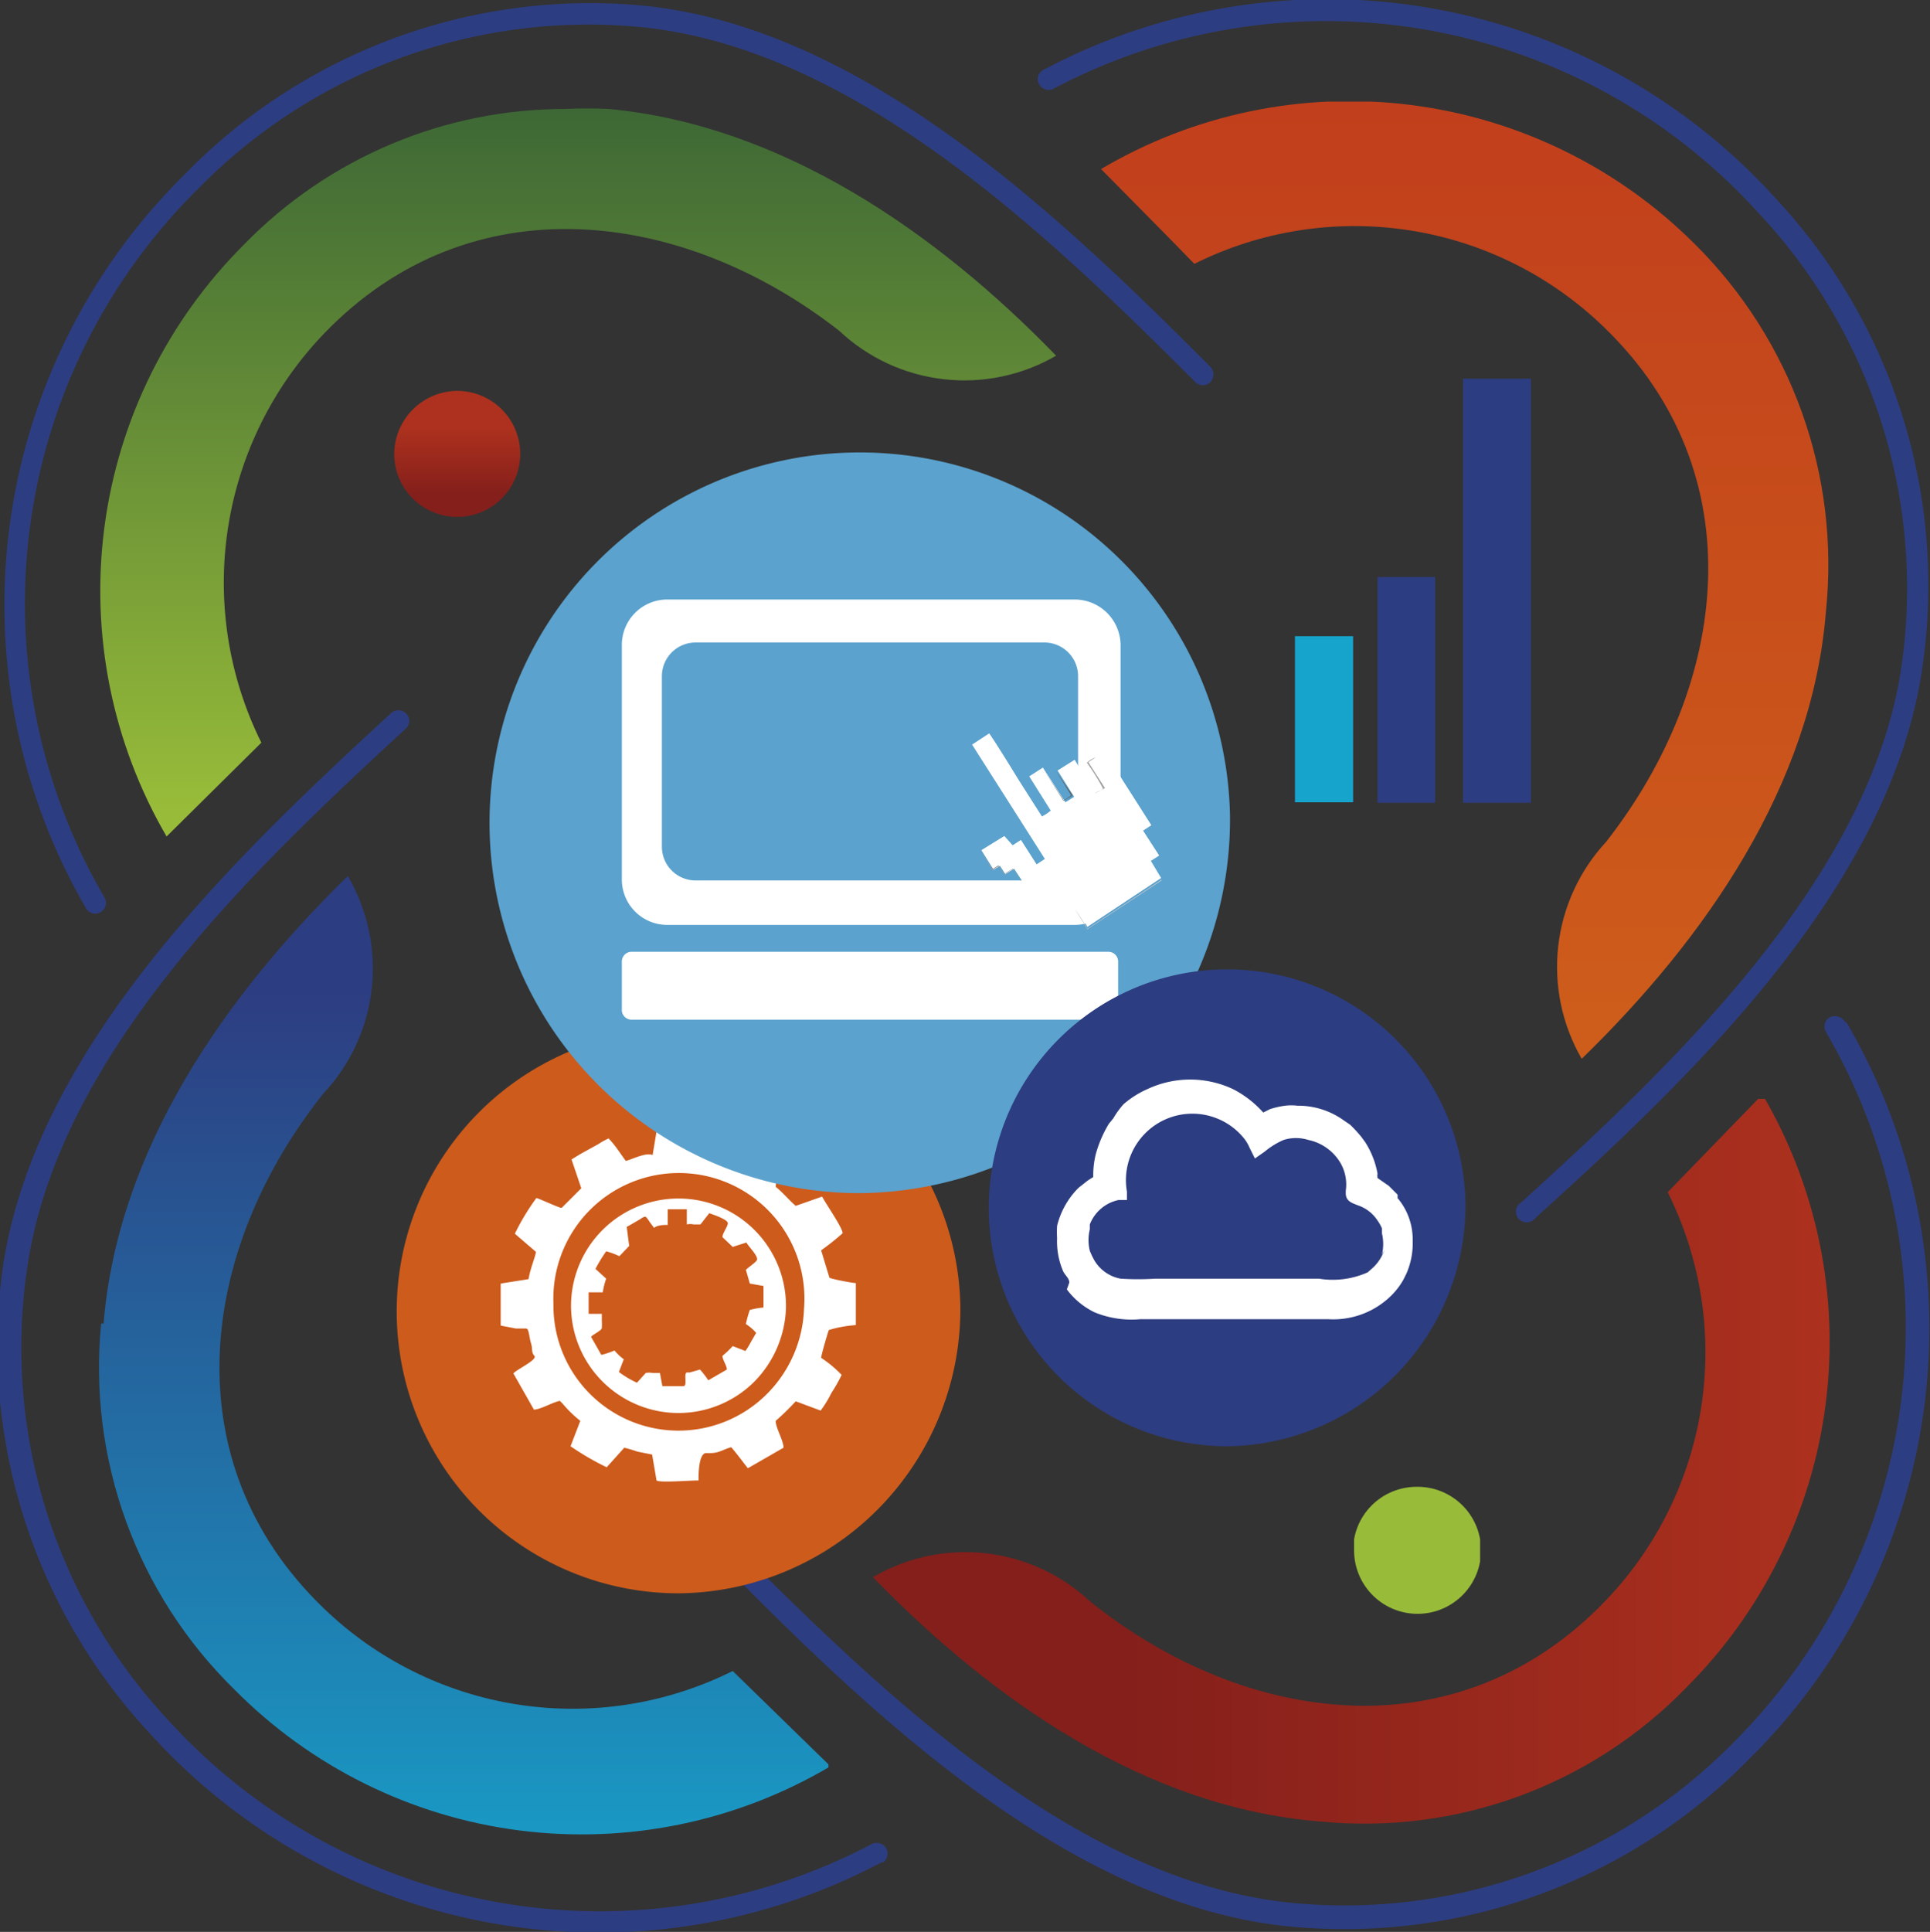 <svg xmlns="http://www.w3.org/2000/svg" xmlns:xlink="http://www.w3.org/1999/xlink" viewBox="0 0 39.51 39.54"><rect x="0" y="0" width="39.51" height="39.54" fill="#333333" stroke="none"/><defs><style>.cls-1{fill:none;}.cls-2{fill:#2d3d81;}.cls-11,.cls-12,.cls-13,.cls-14,.cls-15,.cls-16,.cls-17,.cls-2{fill-rule:evenodd;}.cls-3{clip-path:url(#clip-path);}.cls-4{fill:url(#Безымянный_градиент_91);}.cls-5{clip-path:url(#clip-path-2);}.cls-6{fill:url(#Безымянный_градиент_92);}.cls-7{clip-path:url(#clip-path-3);}.cls-8{fill:url(#Безымянный_градиент_89);}.cls-9{clip-path:url(#clip-path-4);}.cls-10{fill:url(#Безымянный_градиент_95);}.cls-11{fill:#cd5b1b;}.cls-12{fill:#fff;}.cls-13{fill:#5ba2ce;}.cls-14{fill:#cac8c8;}.cls-15{fill:#5f5d5c;}.cls-16{fill:#999695;}.cls-17{fill:#a2a09f;}.cls-18{clip-path:url(#clip-path-5);}.cls-19{fill:url(#Безымянный_градиент_91-2);}.cls-20{clip-path:url(#clip-path-6);}.cls-21{fill:url(#Безымянный_градиент_92-2);}.cls-22{clip-path:url(#clip-path-7);}.cls-23{fill:url(#Безымянный_градиент_95-2);}.cls-24{clip-path:url(#clip-path-8);}.cls-25{fill:url(#Безымянный_градиент_95-3);}.cls-26{clip-path:url(#clip-path-9);}.cls-27{fill:url(#Безымянный_градиент_95-4);}</style><clipPath id="clip-path"><path class="cls-1" d="M5,5A10,10,0,0,0,3.41,17.12L5.35,15.2A7.36,7.36,0,0,1,6.64,6.82c3-3.11,7.34-2.55,10.54-.05a3.74,3.74,0,0,0,4.44.51C19.17,4.75,16,2.56,12.46,2.23a8.64,8.64,0,0,0-.88,0A9.17,9.17,0,0,0,5,5"/></clipPath><linearGradient id="Безымянный_градиент_91" x1="-543.32" y1="228.68" x2="-542.32" y2="228.68" gradientTransform="matrix(0, 14.93, 19.59, 0, -4469.33, 8113.39)" gradientUnits="userSpaceOnUse"><stop offset="0" stop-color="#396435"/><stop offset="1" stop-color="#98bc39"/></linearGradient><clipPath id="clip-path-2"><path class="cls-1" d="M34.14,24.4a7.34,7.34,0,0,1-1.29,8.38c-3,3.11-7.33,2.56-10.53,0a3.74,3.74,0,0,0-4.45-.5c2.46,2.53,5.6,4.72,9.16,5a9.18,9.18,0,0,0,7.48-2.73,10,10,0,0,0,1.57-12.15L34.14,24.4"/></clipPath><linearGradient id="Безымянный_градиент_92" x1="-543.32" y1="228.68" x2="-542.32" y2="228.68" gradientTransform="matrix(14.88, 0, 0, -11.34, 8107.39, 2623.3)" gradientUnits="userSpaceOnUse"><stop offset="0" stop-color="#841f1b"/><stop offset="1" stop-color="#ad311e"/></linearGradient><clipPath id="clip-path-3"><path class="cls-1" d="M22.54,3.46c.64.65,1.28,1.29,1.91,1.94a7.34,7.34,0,0,1,8.38,1.29c3.12,3,2.56,7.33.05,10.54a3.76,3.76,0,0,0-.5,4.44c2.53-2.46,4.72-5.6,5-9.16A9.24,9.24,0,0,0,34.7,5,10,10,0,0,0,22.54,3.46"/></clipPath><linearGradient id="Безымянный_градиент_89" x1="-543.32" y1="228.68" x2="-542.32" y2="228.68" gradientTransform="matrix(0, 23.85, 14.92, 0, -3382.7, 12955.52)" gradientUnits="userSpaceOnUse"><stop offset="0" stop-color="#be371c"/><stop offset="1" stop-color="#ce5d1b"/></linearGradient><clipPath id="clip-path-4"><path class="cls-1" d="M2.07,27.09a9.22,9.22,0,0,0,2.72,7.48A10,10,0,0,0,17,36.15L15,34.2a7.34,7.34,0,0,1-8.38-1.29c-3.11-3-2.55-7.33,0-10.53a3.74,3.74,0,0,0,.5-4.45c-2.52,2.46-4.71,5.6-5,9.16"/></clipPath><linearGradient id="Безымянный_градиент_95" x1="-543.32" y1="228.68" x2="-542.32" y2="228.68" gradientTransform="matrix(0, 19.59, 14.93, 0, -3404.36, 10663.87)" gradientUnits="userSpaceOnUse"><stop offset="0" stop-color="#2d3d81"/><stop offset="1" stop-color="#17a4cc"/></linearGradient><clipPath id="clip-path-5"><path class="cls-1" d="M27.72,31.75A1.3,1.3,0,1,0,29,30.43a1.3,1.3,0,0,0-1.3,1.32"/></clipPath><linearGradient id="Безымянный_градиент_91-2" x1="-543.32" y1="228.68" x2="-542.32" y2="228.68" gradientTransform="matrix(0, 2.64, 2.58, 0, -561.69, 1462.17)" xlink:href="#Безымянный_градиент_91"/><clipPath id="clip-path-6"><path class="cls-1" d="M8.07,9.31A1.29,1.29,0,1,0,9.36,8,1.3,1.3,0,0,0,8.07,9.31"/></clipPath><linearGradient id="Безымянный_градиент_92-2" x1="-543.32" y1="228.68" x2="-542.32" y2="228.68" gradientTransform="matrix(0, -1.37, -1.34, 0, 316.41, -734.23)" xlink:href="#Безымянный_градиент_92"/><clipPath id="clip-path-7"><rect class="cls-1" x="29.95" y="7.75" width="1.39" height="8.68"/></clipPath><linearGradient id="Безымянный_градиент_95-2" x1="-543.32" y1="228.68" x2="-542.32" y2="228.68" gradientTransform="matrix(1.38, 0, 0, -8.67, 782.18, 1995.74)" xlink:href="#Безымянный_градиент_95"/><clipPath id="clip-path-8"><rect class="cls-1" x="28.2" y="11.81" width="1.18" height="4.62"/></clipPath><linearGradient id="Безымянный_градиент_95-3" x1="-543.32" y1="228.68" x2="-542.32" y2="228.68" gradientTransform="matrix(1.18, 0, 0, -4.61, 671.78, 1069.34)" xlink:href="#Безымянный_градиент_95"/><clipPath id="clip-path-9"><rect class="cls-1" x="26.51" y="13.01" width="1.19" height="3.41"/></clipPath><linearGradient id="Безымянный_градиент_95-4" x1="-543.32" y1="228.68" x2="-542.32" y2="228.68" gradientTransform="matrix(3.3, 0, 0, -3.42, 1816.18, 796.6)" xlink:href="#Безымянный_градиент_95"/></defs><title>it-qu</title><g id="Слой_2" data-name="Слой 2"><g id="Слой_1-2" data-name="Слой 1"><path class="cls-2" d="M1.76,18.59a12.37,12.37,0,0,1,2-15A11.58,11.58,0,0,1,13.11.11c4.54.42,8.6,4.32,11.67,7.4a.23.23,0,0,1,0,.31.22.22,0,0,1-.31,0c-3-3-7-6.86-11.4-7.27a11.18,11.18,0,0,0-9,3.3A11.93,11.93,0,0,0,2.14,18.37a.22.22,0,0,1-.08.3.22.22,0,0,1-.3-.08"/><path class="cls-2" d="M37.81,20.94a12.39,12.39,0,0,1-2,15.06,11.61,11.61,0,0,1-9.4,3.43C21.92,39,17.85,35.11,14.79,32a.21.21,0,0,1,0-.31.22.22,0,0,1,.31,0c3,3,7,6.86,11.4,7.26a11.16,11.16,0,0,0,9-3.3,12,12,0,0,0,1.88-14.53.22.22,0,0,1,.08-.3.24.24,0,0,1,.3.08"/><path class="cls-2" d="M21.36,1.43a12.38,12.38,0,0,1,15,2.64,11.6,11.6,0,0,1,3,9.55c-.63,4.52-4.71,8.4-7.93,11.31a.22.22,0,1,1-.29-.32c3.12-2.83,7.18-6.67,7.79-11A11.22,11.22,0,0,0,36,4.36,11.94,11.94,0,0,0,21.56,1.82a.22.22,0,0,1-.29-.1.21.21,0,0,1,.09-.29"/><path class="cls-2" d="M18.06,38.11a12.39,12.39,0,0,1-15-2.64,11.63,11.63,0,0,1-3-9.55C.74,21.4,4.83,17.52,8,14.6a.22.22,0,0,1,.31,0,.21.21,0,0,1,0,.31C5.22,17.76,1.16,21.59.55,26a11.16,11.16,0,0,0,2.88,9.19,11.94,11.94,0,0,0,14.42,2.55.23.23,0,0,1,.3.1.23.23,0,0,1-.09.29"/><g class="cls-3"><rect class="cls-4" x="1.13" y="2.19" width="20.49" height="14.93"/></g><g class="cls-5"><rect class="cls-6" x="17.87" y="22.49" width="20.49" height="15.15"/></g><g class="cls-7"><rect class="cls-8" x="22.54" y="2.08" width="15.15" height="19.59"/></g><g class="cls-9"><rect class="cls-10" x="1.81" y="17.93" width="15.15" height="20.49"/></g><path class="cls-11" d="M19.66,26.72a5.77,5.77,0,1,0-5.77,5.89,5.82,5.82,0,0,0,5.77-5.89"/><path class="cls-12" d="M12.88,25.5l-.2.21a1.55,1.55,0,0,0-.27-.1,3.13,3.13,0,0,0-.22.36l.22.2a1.38,1.38,0,0,0-.07.28l-.29,0v.44l.15,0,.12,0s0,.09,0,.15a1,1,0,0,1,0,.14c0,.05-.18.13-.22.18l.21.37a1.71,1.71,0,0,0,.27-.09l0,0a1.07,1.07,0,0,0,.19.18l-.1.26a2,2,0,0,0,.37.22l.18-.2a.37.37,0,0,1,.14,0l.15,0,.05.27s.34,0,.43,0,0-.26.07-.28h.06l.21-.06a1.84,1.84,0,0,1,.17.22l.38-.22c0-.08-.09-.2-.09-.28a2,2,0,0,0,.21-.2l.26.1a1.42,1.42,0,0,0,.11-.18l.11-.19a.91.91,0,0,0-.21-.18,2,2,0,0,1,.08-.29,1.78,1.78,0,0,1,.28-.05v-.44l-.28-.05-.08-.28c.07-.07.16-.12.22-.19s-.17-.29-.21-.37l-.28.09-.21-.2c0-.08.1-.2.11-.28s-.3-.18-.38-.21l-.18.23-.14,0a.32.32,0,0,0-.14,0l0-.25s0-.06,0-.06h-.39s0,0,0,.07l0,.25c-.07,0-.21,0-.28.06l-.09-.12s-.06-.1-.09-.11a.24.24,0,0,0-.1.05l-.19.11-.09.05Zm-1.19,1.19a2.2,2.2,0,1,1,4.4.08,2.25,2.25,0,0,1-.67,1.53,2.2,2.2,0,0,1-3.73-1.61"/><path class="cls-12" d="M11.9,24.32s-.38.38-.4.4-.48-.2-.52-.2a4.71,4.71,0,0,0-.44.73l.43.37c0,.08-.11.32-.15.56l-.57.09v.86l.31.06.21,0c.06,0,.06.17.1.3s0,.18.07.26-.37.28-.43.36l.42.74c.13,0,.36-.14.53-.18l.06.06a2.38,2.38,0,0,0,.36.35l-.2.52a5.48,5.48,0,0,0,.74.43l.36-.4a2.76,2.76,0,0,1,.27.08l.3.06.09.53c.07.05.66,0,.86,0,0-.12,0-.52.14-.56l.1,0c.19,0,.27-.08.43-.12.12.14.23.29.34.43l.73-.42c0-.15-.16-.4-.16-.55a5.09,5.09,0,0,0,.41-.4l.51.19a2.27,2.27,0,0,0,.22-.36,3.25,3.25,0,0,0,.21-.37,2.44,2.44,0,0,0-.42-.35c0-.05.15-.57.16-.57a2.58,2.58,0,0,1,.55-.1v-.86c-.08,0-.53-.09-.54-.11l-.17-.56a5.2,5.2,0,0,0,.44-.35c0-.11-.33-.58-.42-.75l-.54.19c-.14-.12-.26-.27-.41-.39,0-.16.19-.41.2-.57-.08,0-.58-.34-.74-.41l-.37.45a1,1,0,0,1-.26-.08,1.27,1.27,0,0,0-.28-.06l-.08-.49c0-.06,0-.11-.06-.11h-.78c-.07,0-.06.07-.07.14l-.08.48c-.14-.06-.42.09-.55.12l-.17-.24a2.13,2.13,0,0,0-.18-.22,1.28,1.28,0,0,0-.2.11l-.38.21-.18.11Zm-.57,2.36a2.57,2.57,0,1,1,5.13.1,2.6,2.6,0,0,1-.79,1.78,2.56,2.56,0,0,1-4.34-1.88"/><path class="cls-13" d="M25.18,16.69a7.58,7.58,0,1,0-7.57,7.73,7.65,7.65,0,0,0,7.57-7.73"/><path class="cls-12" d="M14.24,13.15h7.14a.69.69,0,0,1,.69.69v3.49a.69.69,0,0,1-.69.69H14.24a.69.69,0,0,1-.69-.69V13.84a.69.69,0,0,1,.69-.69m-.58-.88H22a.94.94,0,0,1,.94.93V18a.94.94,0,0,1-.94.93H13.66a.93.93,0,0,1-.93-.93V13.2a.93.93,0,0,1,.93-.93"/><path class="cls-12" d="M12.92,20.87h9.77a.2.2,0,0,0,.2-.19v-1a.2.2,0,0,0-.2-.2H12.92a.2.2,0,0,0-.19.2v1a.2.2,0,0,0,.19.19"/><path class="cls-12" d="M20.56,17.11l-.47.29.25.4.13-.08.11.17h0l.18-.11.27.41.16-.11.23.35.18-.11.22.35.18-.11a3.66,3.66,0,0,1,.26.41l1.51-1-.21-.35.17-.11L23.4,17l.17-.11-.86-1.35-.18.11-.1-.17a.58.58,0,0,0-.18.11c.05.08.31.46.33.53a.64.64,0,0,1-.18.1L22,15.55l-.35.22.34.54-.18.11-.46-.71-.28.18.44.7a.81.81,0,0,1-.18.12s-.48-.75-.54-.85-.45-.73-.54-.85l-.35.23,1.49,2.34-.17.11-.32-.5-.17.11Z"/><path class="cls-14" d="M23.56,17.66l.21.35-1.51,1a3.66,3.66,0,0,0-.26-.41l.26.42,1.52-1Z"/><path class="cls-15" d="M21.61,15.77v0l.32.51-.16.11-.45-.71h0l.46.71.18-.11Z"/><path class="cls-16" d="M21,18.2l-.27-.41-.18.11h0l-.11-.17-.13.08-.24-.4s0,0,0,0l.24.38.13-.08.11.18.18-.11.23.36v0s0,0,0,0"/><path class="cls-17" d="M22.4,16.24a.64.64,0,0,0,.18-.1,4.53,4.53,0,0,0-.33-.53.58.58,0,0,1,.18-.11h0l-.15.1.34.53Z"/><path class="cls-2" d="M30,24.6a4.88,4.88,0,1,0-4.88,5,4.93,4.93,0,0,0,4.88-5"/><g class="cls-18"><rect class="cls-19" x="27.72" y="30.43" width="2.58" height="2.64"/></g><g class="cls-20"><rect class="cls-21" x="8.07" y="8" width="2.58" height="2.63"/></g><path class="cls-12" d="M28.29,25.68a.94.94,0,0,0,0-.44l0-.1a.83.83,0,0,0-.09-.16.77.77,0,0,0-.4-.31c-.12-.05-.25-.08-.25-.25v-.05a.88.88,0,0,0-.11-.57,1,1,0,0,0-.66-.47.85.85,0,0,0-.5,0,1.58,1.58,0,0,0-.39.24l-.2.14-.11-.22a.82.82,0,0,0-.12-.2,1.36,1.36,0,0,0-2.39,1.1v.17l-.17,0a.81.81,0,0,0-.59.5l0,.1a.93.93,0,0,0,0,.44,1.63,1.63,0,0,0,.09.19.79.79,0,0,0,.54.38,5.54,5.54,0,0,0,.71,0H27a1.75,1.75,0,0,0,1-.13l.09-.08a.87.87,0,0,0,.25-.38m-6.45.67,0,0,0,0c0-.09-.09-.15-.13-.24a1.56,1.56,0,0,1-.12-.67,2.11,2.11,0,0,1,0-.25,1.65,1.65,0,0,1,.44-.78h0l.19-.15h0l.11-.07v-.06a1.83,1.83,0,0,1,.05-.4h0A2.46,2.46,0,0,1,22.7,23l.09-.11A1.75,1.75,0,0,1,23,22.6a1.93,1.93,0,0,1,.49-.31,2.06,2.06,0,0,1,1.75,0,2.12,2.12,0,0,1,.62.48l.14-.07a1.73,1.73,0,0,1,.31-.07,1.06,1.06,0,0,1,.25,0,1.6,1.6,0,0,1,.89.26l.19.13a2.73,2.73,0,0,1,.23.25l.08.11a1.78,1.78,0,0,1,.25.64.28.28,0,0,0,0,.09l.23.16h0l.18.18h0a.43.43,0,0,1,0,.07,1.31,1.31,0,0,1,.31.87,1.56,1.56,0,0,1-.13.68l-.06.12a1.49,1.49,0,0,1-.34.41A1.69,1.69,0,0,1,27.2,27H23.34a2,2,0,0,1-.93-.14,1.55,1.55,0,0,1-.57-.47"/><g class="cls-22"><rect class="cls-23" x="29.95" y="7.75" width="1.39" height="8.68"/></g><g class="cls-24"><rect class="cls-25" x="28.2" y="11.81" width="1.18" height="4.62"/></g><g class="cls-26"><rect class="cls-27" x="26.51" y="13.02" width="1.19" height="3.41"/></g></g></g></svg>